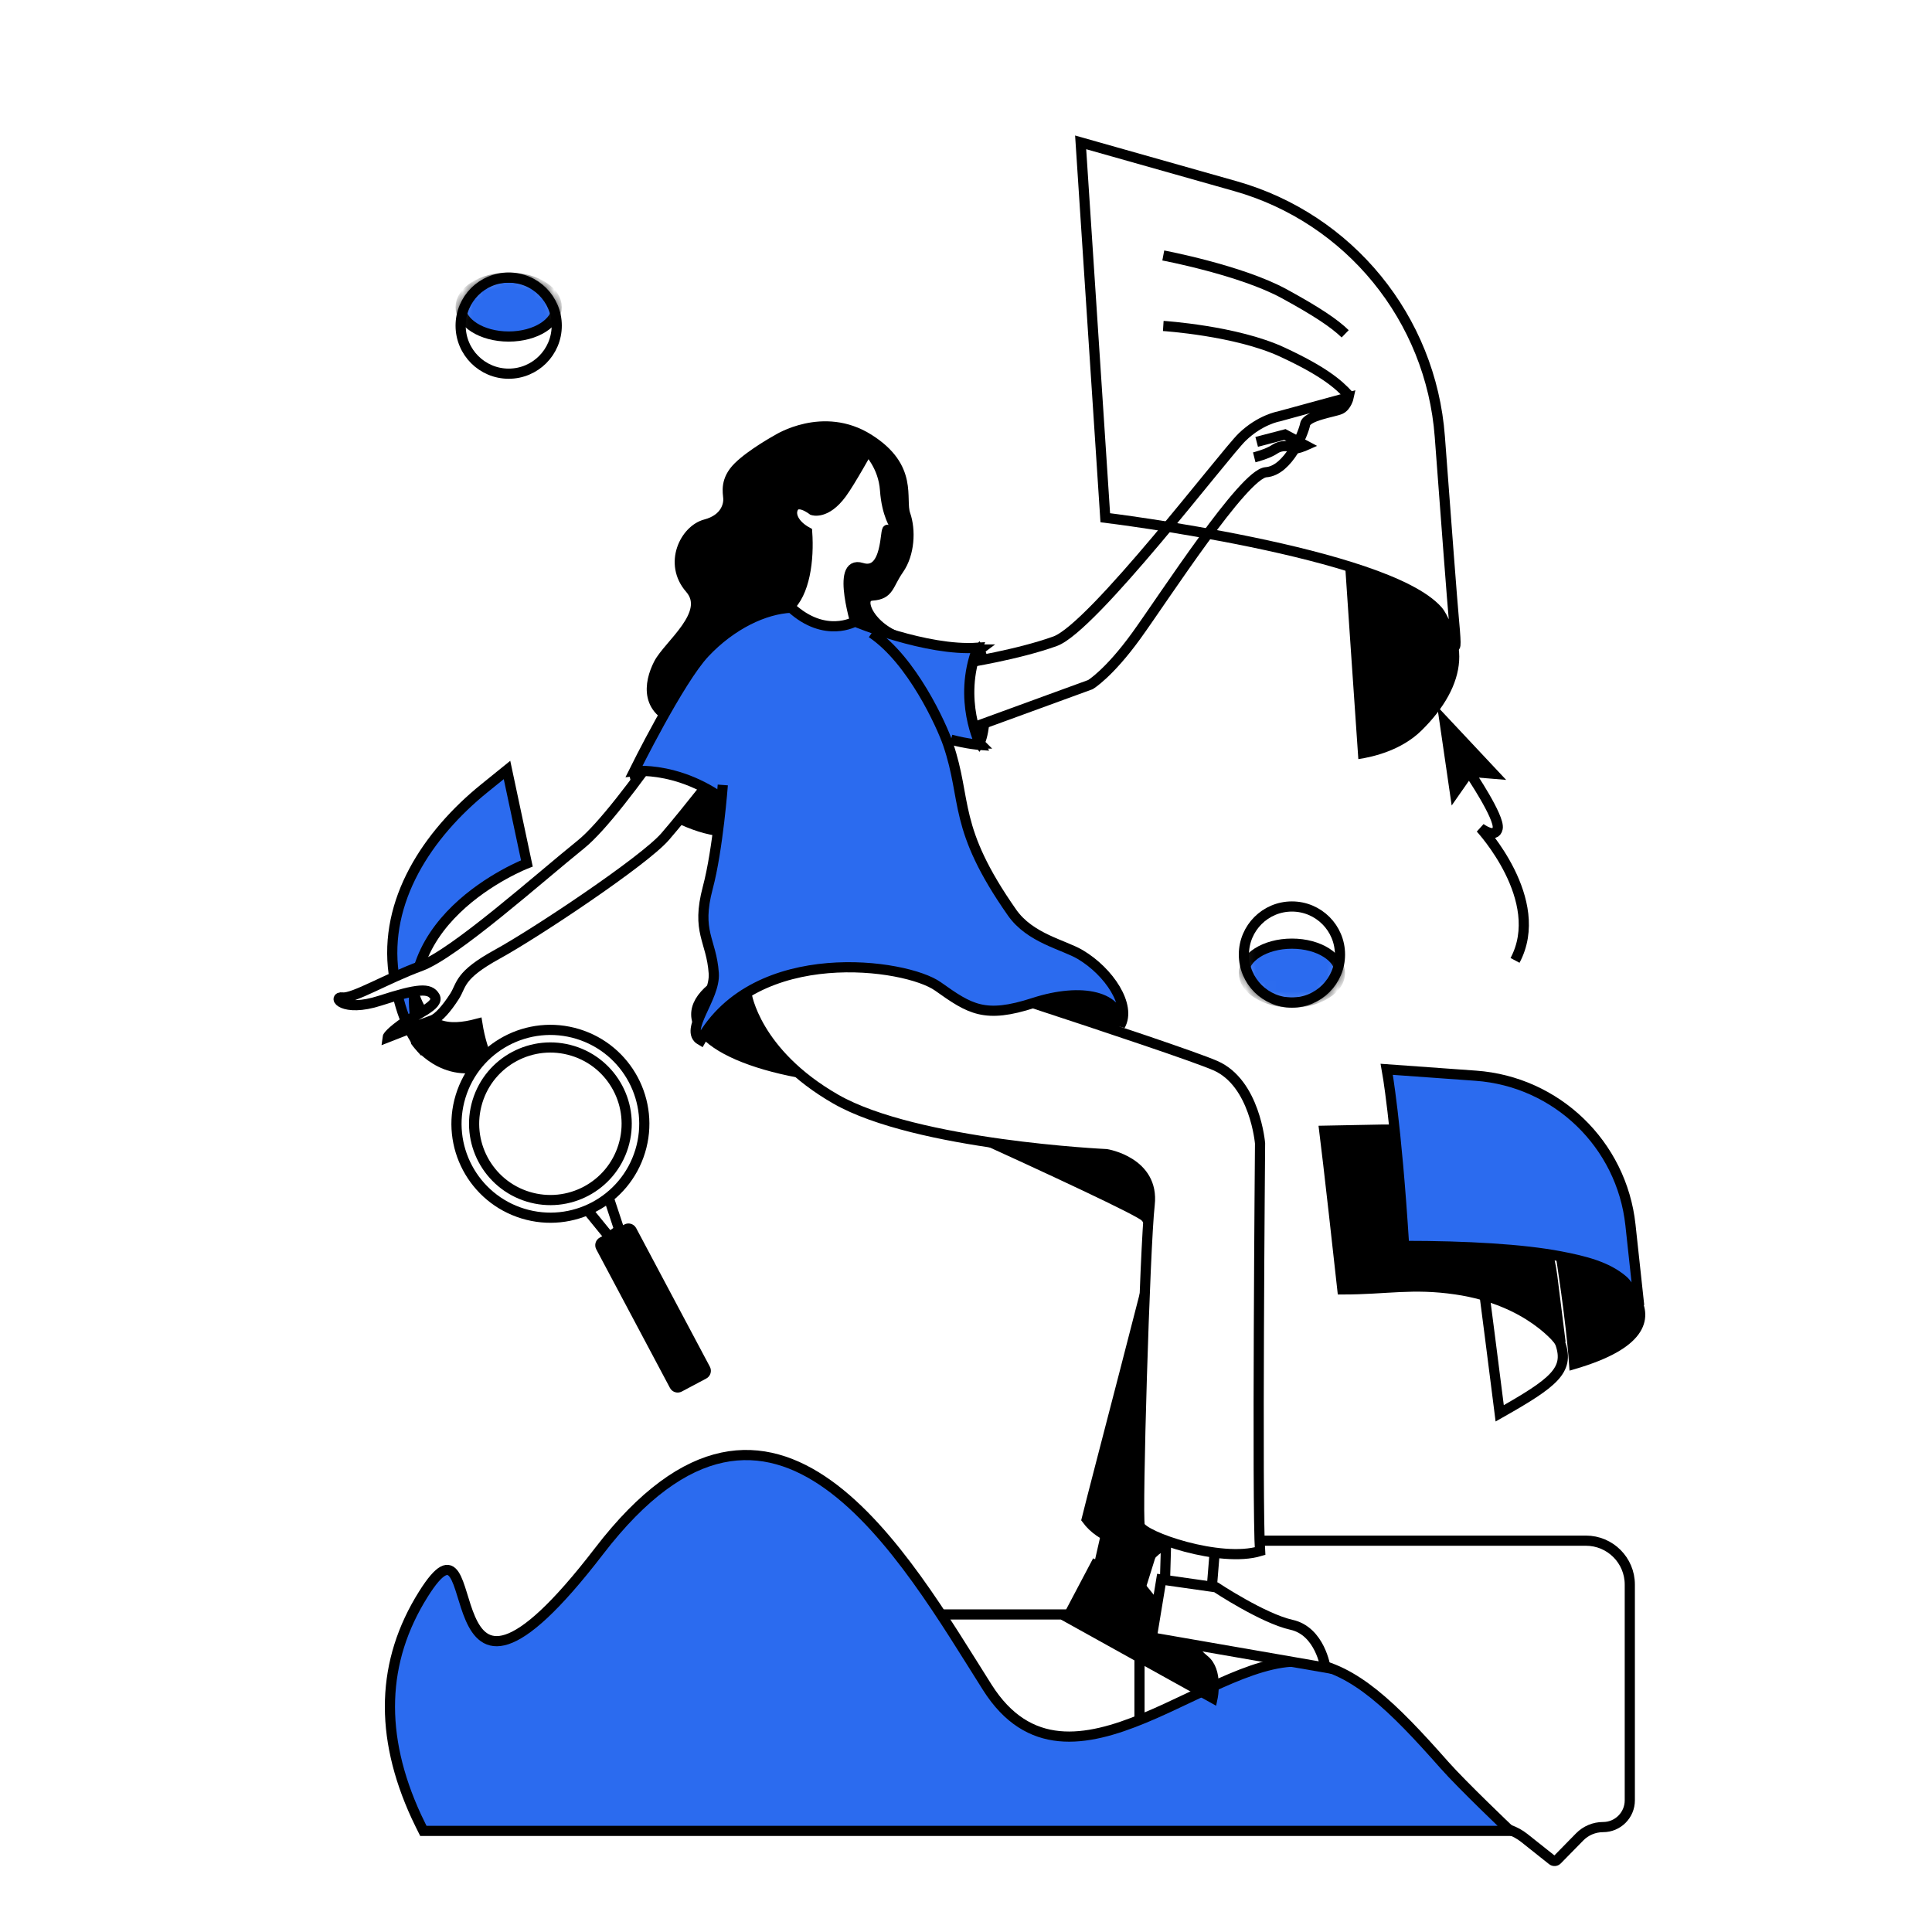 <svg width="190" height="190" viewBox="0 0 190 190" fill="none" xmlns="http://www.w3.org/2000/svg">
    <rect width="190" height="190" fill="white" />
    <rect x="92.93" y="158.771" width="44.261" height="21.171" stroke="black" strokeWidth="0.6" />
    <path
      d="M112.062 155.833C112.062 153.448 113.995 151.515 116.38 151.515H155.963C158.348 151.515 160.281 153.448 160.281 155.833V177.053C160.281 178.505 159.104 179.682 157.652 179.682C156.785 179.682 155.954 180.031 155.347 180.651L153.135 182.907C153.006 183.038 152.798 183.051 152.654 182.937L149.901 180.75C149.031 180.059 147.953 179.682 146.842 179.682H116.38C113.995 179.682 112.062 177.749 112.062 175.364V155.833Z"
      fill="white"
      stroke="black"
      strokeWidth="0.6"
    />
    <path
      fillRule="evenodd"
      clipRule="evenodd"
      d="M41.635 156.777C37.497 163.365 37.266 170.65 40.941 178.634C41.159 179.106 41.635 180.058 41.635 180.058H148.522C148.522 180.058 143.8 175.564 142.055 173.588C136.93 167.784 133.232 164.184 128.707 163.484C119.607 162.077 105.173 178.69 97.096 165.942C89.02 153.194 76.207 130.025 58.921 152.534C41.635 175.044 48.208 146.311 41.635 156.777Z"
      fill="#2B6BEF"
      stroke="black"
      strokeWidth="0.6"
      strokeLinejoin="round"
    />
    <mask id="mask0_19895_113830" style="mask-type:alpha" maskUnits="userSpaceOnUse" x="122" y="88" width="11" height="11">
      <circle cx="127.054" cy="93.873" r="5.025" fill="#D8D8D8" />
    </mask>
    <g mask="url(#mask0_19895_113830)">
      <path
        d="M131.779 95.701C131.779 96.446 131.304 97.163 130.446 97.709C129.592 98.253 128.393 98.599 127.054 98.599C125.714 98.599 124.515 98.253 123.661 97.709C122.803 97.163 122.328 96.446 122.328 95.701C122.328 94.956 122.803 94.238 123.661 93.692C124.515 93.148 125.714 92.802 127.054 92.802C128.393 92.802 129.592 93.148 130.446 93.692C131.304 94.238 131.779 94.956 131.779 95.701Z"
        fill="#2B6BEF"
        stroke="black"
        strokeWidth="0.6"
      />
    </g>
    <circle cx="127.054" cy="93.873" r="4.725" stroke="black" strokeWidth="0.6" />
    <mask id="mask1_19895_113830" style="mask-type:alpha" maskUnits="userSpaceOnUse" x="45" y="27" width="11" height="11">
      <circle r="5.025" transform="matrix(1 0 0 -1 50.026 32.025)" fill="#D8D8D8" />
    </mask>
    <g mask="url(#mask1_19895_113830)">
      <path
        d="M54.751 30.198C54.751 29.453 54.276 28.735 53.418 28.189C52.564 27.645 51.365 27.299 50.026 27.299C48.686 27.299 47.487 27.645 46.633 28.189C45.775 28.735 45.3 29.453 45.3 30.198C45.3 30.943 45.775 31.66 46.633 32.206C47.487 32.75 48.686 33.096 50.026 33.096C51.365 33.096 52.564 32.75 53.418 32.206C54.276 31.66 54.751 30.943 54.751 30.198Z"
        fill="#2B6BEF"
        stroke="black"
        strokeWidth="0.6"
      />
    </g>
    <circle r="4.725" transform="matrix(1 0 0 -1 50.026 32.025)" stroke="black" strokeWidth="0.6" />
    <path
      fillRule="evenodd"
      clipRule="evenodd"
      d="M153.471 132.022C153.471 132.022 150.521 127.88 143.193 126.807C138.877 126.175 136.377 126.807 132.012 126.807C130.683 114.72 130.235 111.2 130.235 111.2L135.973 111.089C144.41 110.925 151.609 117.156 152.658 125.529L153.471 132.022Z"
      fill="black"
      stroke="black"
      strokeWidth="0.6"
    />
    <path
      fillRule="evenodd"
      clipRule="evenodd"
      d="M151.093 129.62C151.093 129.62 153.147 131.211 153.471 132.188C154.324 134.761 152.831 135.97 147.487 138.991C146.959 134.761 145.926 126.807 145.926 126.807C145.926 126.807 147.059 127.108 148.55 127.924C150.041 128.739 151.093 129.62 151.093 129.62Z"
      stroke="black"
      strokeWidth="0.6"
      strokeLinejoin="round"
    />
    <path
      fillRule="evenodd"
      clipRule="evenodd"
      d="M154.808 134.14C154.5 129.73 153.484 123.383 153.484 123.383C153.484 123.383 155.255 123.699 156.193 123.924C157.131 124.149 168.024 130.253 154.808 134.14Z"
      fill="black"
      stroke="black"
      strokeWidth="0.6"
    />
    <path
      fillRule="evenodd"
      clipRule="evenodd"
      d="M161.202 128.391C161.202 128.391 160.331 126.536 159.629 125.926C158.041 124.549 155.772 123.999 153.471 123.557C149.766 122.845 144.218 122.527 138.086 122.527C137.323 110.298 136.377 105.16 136.377 105.16L145.13 105.789C153.082 106.36 159.488 112.539 160.345 120.466L161.202 128.391Z"
      fill="#2B6BEF"
      stroke="black"
      strokeWidth="0.6"
    />
    <path
      fillRule="evenodd"
      clipRule="evenodd"
      d="M40.906 102.459C40.906 102.459 43.619 106.309 48.072 104.642C47.581 103.364 47.196 102.262 46.945 100.679C44.193 101.412 41.452 101.313 40.499 96.909C40.424 99.415 40.906 102.459 40.906 102.459Z"
      fill="black"
      stroke="black"
      strokeWidth="0.6"
      strokeLinejoin="round"
    />
    <path
      fillRule="evenodd"
      clipRule="evenodd"
      d="M49.861 75.722L51.815 84.912C51.815 84.912 36.64 90.76 41.769 103.47C40.008 101.522 39.123 98.665 38.719 95.76C37.724 88.599 42.017 82.07 47.636 77.522L49.861 75.722Z"
      fill="#2B6BEF"
      stroke="black"
      strokeWidth="0.6"
    />
    <path
      fillRule="evenodd"
      clipRule="evenodd"
      d="M67.264 71.074C63.313 70.103 63.823 67.145 64.776 65.283C65.73 63.422 69.996 60.326 67.857 57.876C65.718 55.425 67.358 52.108 69.384 51.574C71.41 51.041 71.667 49.59 71.626 49.007C71.585 48.423 71.286 47.215 72.606 45.913C73.925 44.611 76.459 43.221 76.459 43.221C76.459 43.221 80.951 40.361 85.421 43.166C89.89 45.972 88.491 49.059 89.029 50.592C89.568 52.125 89.46 54.46 88.388 55.994C87.316 57.528 87.478 58.451 85.784 58.569C84.091 58.688 85.666 62.162 89.34 62.957C93.014 63.752 71.215 72.045 67.264 71.074Z"
      fill="black"
      stroke="black"
      strokeWidth="0.6"
    />
    <path
      fillRule="evenodd"
      clipRule="evenodd"
      d="M85.38 44.234C85.393 44.417 86.87 45.782 87.039 48.201C87.208 50.62 88.034 51.76 88.034 51.76C88.034 51.76 87.786 52.31 87.312 52.114C87.01 51.79 87.346 56.662 84.732 55.843C82.119 55.025 84.321 61.901 84.321 61.901C84.321 61.901 78.731 62.132 77.496 59.785C79.161 58.369 79.569 55.041 79.379 52.324C78.145 51.646 77.785 50.762 77.919 50.201C78.242 48.846 79.918 50.17 79.918 50.17C79.918 50.17 81.21 50.65 82.764 48.544C83.653 47.341 85.376 44.171 85.38 44.234Z"
      fill="white"
      stroke="black"
      strokeWidth="0.6"
    />
    <path
      d="M73.729 80.978C73.61 81.234 73.365 81.445 72.977 81.589C72.587 81.734 72.072 81.803 71.457 81.784C70.23 81.745 68.669 81.355 67.073 80.611C65.477 79.867 64.175 78.922 63.356 78.006C62.947 77.548 62.669 77.109 62.529 76.717C62.39 76.327 62.394 76.004 62.513 75.748C62.633 75.492 62.877 75.282 63.265 75.137C63.656 74.992 64.171 74.923 64.785 74.942C66.012 74.981 67.574 75.371 69.169 76.115C70.765 76.859 72.068 77.805 72.886 78.72C73.296 79.178 73.574 79.617 73.714 80.009C73.853 80.4 73.848 80.722 73.729 80.978Z"
      fill="black"
      stroke="black"
      strokeWidth="0.6"
    />
    <path
      d="M96.944 68.499C96.944 69.844 96.841 71.052 96.677 71.918C96.595 72.354 96.501 72.687 96.404 72.905C96.371 72.978 96.342 73.03 96.317 73.066C96.292 73.03 96.263 72.978 96.23 72.905C96.133 72.687 96.038 72.354 95.956 71.918C95.793 71.052 95.69 69.844 95.69 68.499C95.69 67.156 95.793 65.947 95.956 65.081C96.038 64.645 96.133 64.312 96.23 64.094C96.263 64.022 96.292 63.969 96.317 63.933C96.342 63.969 96.371 64.022 96.404 64.094C96.501 64.312 96.595 64.645 96.677 65.081C96.841 65.947 96.944 67.156 96.944 68.499ZM96.267 73.125C96.267 73.125 96.267 73.125 96.268 73.124L96.267 73.125ZM96.366 73.124C96.366 73.125 96.367 73.125 96.367 73.125L96.366 73.124ZM96.367 63.874C96.367 63.874 96.366 63.874 96.366 63.875L96.367 63.874ZM96.268 63.875C96.267 63.874 96.267 63.874 96.267 63.874L96.268 63.875Z"
      fill="black"
      stroke="black"
      strokeWidth="0.6"
    />
    <path
      fillRule="evenodd"
      clipRule="evenodd"
      d="M70.755 64.901C70.755 64.901 61.266 79.712 57.13 83.042C52.995 86.371 44.704 93.787 41.368 95.012C38.031 96.237 34.742 98.222 33.691 98.093C32.641 97.964 33.646 99.617 37.372 98.411C41.098 97.205 42.266 97.123 42.766 98.004C43.266 98.885 40.721 99.828 39.438 100.774C38.155 101.72 38.119 102.016 38.119 102.016C38.119 102.016 41.844 100.558 42.478 100.35C43.111 100.142 43.955 99.147 44.696 97.991C45.438 96.835 45.088 95.939 48.912 93.839C52.736 91.739 63.322 84.68 65.402 82.287C67.483 79.893 71.99 74.097 71.99 74.097L70.755 64.901Z"
      fill="white"
      stroke="black"
      strokeWidth="0.6"
    />
    <path
      fillRule="evenodd"
      clipRule="evenodd"
      d="M95.741 71.524L107.233 67.329C107.233 67.329 109.05 66.25 111.758 62.504C114.466 58.757 122.308 46.595 124.501 46.441C126.693 46.288 128.194 42.585 128.349 41.733C128.503 40.88 131.18 40.525 131.809 40.247C132.438 39.969 132.63 39.077 132.63 39.077L125.727 40.961C125.727 40.961 123.93 41.274 122.163 42.98C120.396 44.687 107.477 61.724 103.762 63.063C100.046 64.401 94.916 65.191 94.916 65.191C94.916 65.191 94.963 66.703 94.906 67.838C94.849 68.972 95.741 71.524 95.741 71.524Z"
      fill="white"
      stroke="black"
      strokeWidth="0.6"
    />
    <path
      d="M110.258 99.065C110.274 99.929 109.773 100.808 108.75 101.659C107.73 102.508 106.227 103.296 104.339 103.975C100.564 105.33 95.314 106.225 89.486 106.327C83.657 106.429 78.379 105.718 74.56 104.495C72.649 103.883 71.12 103.147 70.07 102.335C69.018 101.52 68.487 100.659 68.472 99.794C68.457 98.929 68.957 98.05 69.981 97.199C71.001 96.35 72.503 95.562 74.392 94.884C78.166 93.528 83.416 92.633 89.245 92.532C95.073 92.43 100.352 93.141 104.171 94.364C106.082 94.976 107.611 95.711 108.66 96.524C109.713 97.339 110.243 98.2 110.258 99.065Z"
      fill="black"
      stroke="black"
      strokeWidth="0.6"
    />
    <path
      fillRule="evenodd"
      clipRule="evenodd"
      d="M115.929 119.425L107.933 154.563L112.044 156.551C112.044 156.551 122.487 123.318 122.318 121.707C122.148 120.096 115.929 119.425 115.929 119.425Z"
      fill="black"
      stroke="black"
      strokeWidth="0.6"
    />
    <path
      fillRule="evenodd"
      clipRule="evenodd"
      d="M77.523 103.352C77.523 103.352 111.507 118.491 112.62 119.663C113.733 120.835 113.46 123.236 113.485 123.592C113.51 123.948 107.746 145.855 106.87 149.406C109.665 153.211 117.245 152.031 117.745 151.996C118.245 151.961 124.722 118.269 122.409 114.974C111.664 97.461 87.936 91.163 87.936 91.163L77.523 103.352Z"
      fill="black"
      stroke="black"
      strokeWidth="0.6"
    />
    <path
      fillRule="evenodd"
      clipRule="evenodd"
      d="M115.656 117.555L114.53 156.828L119.116 156.828L122.317 117.555L115.656 117.555Z"
      fill="white"
      stroke="black"
      strokeWidth="0.6"
    />
    <path
      fillRule="evenodd"
      clipRule="evenodd"
      d="M107.718 153.911L104.997 159.069L119.249 166.983C119.249 166.983 119.814 164.312 118.418 163.226C117.023 162.14 112.21 156.075 112.21 156.075L107.718 153.911Z"
      fill="black"
      stroke="black"
      strokeWidth="0.6"
    />
    <path
      fillRule="evenodd"
      clipRule="evenodd"
      d="M114.209 155.335L113.269 161.034L130.353 164.002C130.353 164.002 129.823 160.412 127.015 159.789C124.206 159.165 119.587 156.101 119.587 156.101L114.209 155.335Z"
      fill="white"
      stroke="black"
      strokeWidth="0.6"
    />
    <path
      fillRule="evenodd"
      clipRule="evenodd"
      d="M73.425 97.765C73.425 97.765 74.255 103.535 82.186 108.089C90.117 112.642 108.81 113.502 108.81 113.502C108.81 113.502 113.538 114.259 113.063 118.467C112.587 122.674 111.806 148.97 112.086 150.028C112.365 151.087 120.005 153.725 123.918 152.541C123.611 148.159 123.918 112.446 123.918 112.446C123.918 112.446 123.428 106.496 119.519 104.795C115.609 103.093 85.681 93.484 85.681 93.484C85.681 93.484 79.611 93.972 77.657 94.655C74.675 95.697 73.425 97.765 73.425 97.765Z"
      fill="white"
      stroke="black"
      strokeWidth="0.6"
    />
    <path
      fillRule="evenodd"
      clipRule="evenodd"
      d="M93.521 72.74C95.118 73.169 96.421 73.264 96.421 73.264C96.421 73.264 94.148 68.849 96.133 63.705C91.094 64.057 84.079 61.126 84.079 61.126C84.079 61.126 81.147 62.816 77.802 59.766C75.203 59.88 71.931 61.409 69.29 64.226C66.784 66.9 62.365 75.836 62.365 75.836C62.365 75.836 68.744 75.094 74.238 81.478C75.418 75.401 75.915 71.85 75.915 71.85"
      fill="#2B6BEF"
    />
    <path
      d="M93.521 72.74C95.118 73.169 96.421 73.264 96.421 73.264C96.421 73.264 94.148 68.849 96.133 63.705C91.094 64.057 84.079 61.126 84.079 61.126C84.079 61.126 81.147 62.816 77.802 59.766C75.203 59.88 71.931 61.409 69.29 64.226C66.784 66.9 62.365 75.836 62.365 75.836C62.365 75.836 68.744 75.094 74.238 81.478C75.418 75.401 75.915 71.85 75.915 71.85"
      stroke="black"
      strokeWidth="0.6"
      strokeLinejoin="round"
    />
    <path
      fillRule="evenodd"
      clipRule="evenodd"
      d="M71.082 77.197C71.082 77.197 70.611 83.528 69.606 87.303C68.441 91.685 69.964 92.419 70.195 95.716C70.365 98.149 67.224 101.325 68.91 102.298C74.295 92.7 89.077 94.759 92.242 97.009C95.406 99.259 96.842 100.187 101.652 98.627C106.463 97.068 110.242 98.007 110.161 100.854C111.283 98.894 109.066 95.551 106.24 93.878C104.591 92.902 101.305 92.28 99.529 89.745C93.636 81.331 95.152 78.792 93.232 73.168C92.616 71.363 89.705 64.921 85.726 62.251"
      fill="#2B6BEF"
    />
    <path
      d="M71.082 77.197C71.082 77.197 70.611 83.528 69.606 87.303C68.441 91.685 69.964 92.419 70.195 95.716C70.365 98.149 67.224 101.325 68.91 102.298C74.295 92.7 89.077 94.759 92.242 97.009C95.406 99.259 96.842 100.187 101.652 98.627C106.463 97.068 110.242 98.007 110.161 100.854C111.283 98.894 109.066 95.551 106.24 93.878C104.591 92.902 101.305 92.28 99.529 89.745C93.636 81.331 95.152 78.792 93.232 73.168C92.616 71.363 89.705 64.921 85.726 62.251"
      stroke="black"
      strokeWidth="0.6"
      strokeLinejoin="round"
    />
    <path
      fillRule="evenodd"
      clipRule="evenodd"
      d="M77.352 69.422C77.352 69.422 79.292 75.724 79.292 75.724L75.176 76.55L71.874 72.934C71.874 72.934 77.352 69.422 77.352 69.422Z"
      fill="#2B6BEF"
    />
    <path
      d="M123.348 44.978C123.348 44.978 124.672 44.645 125.355 44.182C126.037 43.718 126.861 43.852 127.118 44.058C127.375 44.264 128.39 43.81 128.39 43.81L126.364 42.73L123.586 43.456"
      stroke="black"
      strokeWidth="0.6"
      strokeLinejoin="round"
    />
    <path
      fillRule="evenodd"
      clipRule="evenodd"
      d="M132.254 55.147C132.254 55.147 138.106 57.019 140.071 58.528C145.116 62.405 144.253 67.456 139.798 71.839C137.833 73.773 135.09 74.43 133.584 74.654C133.357 71.528 132.254 55.147 132.254 55.147Z"
      fill="black"
    />
    <path
      fillRule="evenodd"
      clipRule="evenodd"
      d="M106.275 14L108.697 50.916C108.697 50.916 136.264 54.277 141.383 60.039C142.583 61.39 143.513 66.629 142.992 61.071C142.826 59.299 142.211 51.175 141.597 42.942C140.73 31.324 132.704 21.478 121.494 18.306L106.275 14Z"
      stroke="black"
      strokeWidth="0.6"
      strokeLinejoin="round"
    />
    <path
      d="M114.401 25.125C114.401 25.125 122.046 26.564 126.301 28.89C129.47 30.622 131.211 31.782 132.289 32.829"
      stroke="black"
      strokeWidth="0.6"
    />
    <path
      d="M114.401 32.057C114.401 32.057 121.556 32.512 126.102 34.623C130.07 36.465 131.605 37.735 132.644 38.891"
      stroke="black"
      strokeWidth="0.6"
    />
    <path
      fillRule="evenodd"
      clipRule="evenodd"
      d="M142.068 70.974L143.076 77.895L144.473 75.895L146.869 76.092L142.068 70.974Z"
      fill="black"
      stroke="black"
      strokeWidth="0.6"
      strokeLinejoin="round"
    />
    <path
      d="M144.541 75.998C144.541 75.998 147.51 80.377 147.287 81.463C147.064 82.548 145.599 81.439 145.599 81.439C145.599 81.439 152.162 88.508 148.994 94.449"
      stroke="black"
      strokeWidth="0.6"
      strokeLinejoin="round"
    />
    <path
      fillRule="evenodd"
      clipRule="evenodd"
      d="M60.907 120.954L59.856 117.773L57.737 118.962L59.931 121.656L60.907 120.954Z"
      fill="white"
      stroke="black"
      strokeWidth="0.6"
    />
    <circle cx="54.128" cy="110.518" r="9.234" transform="rotate(-73 54.128 110.518)" fill="white" stroke="black" strokeWidth="0.6" />
    <circle cx="54.128" cy="110.516" r="7.501" transform="rotate(-73 54.128 110.516)" fill="white" stroke="black" strokeWidth="0.6" />
    <path
      d="M59.081 122.629C58.987 122.454 59.054 122.236 59.229 122.143L61.636 120.863C61.811 120.77 62.029 120.837 62.122 121.012L69.369 134.642C69.463 134.818 69.396 135.035 69.221 135.129L66.814 136.408C66.639 136.501 66.421 136.435 66.328 136.259L59.081 122.629Z"
      fill="black"
      stroke="black"
      strokeWidth="0.6"
    />
  </svg>